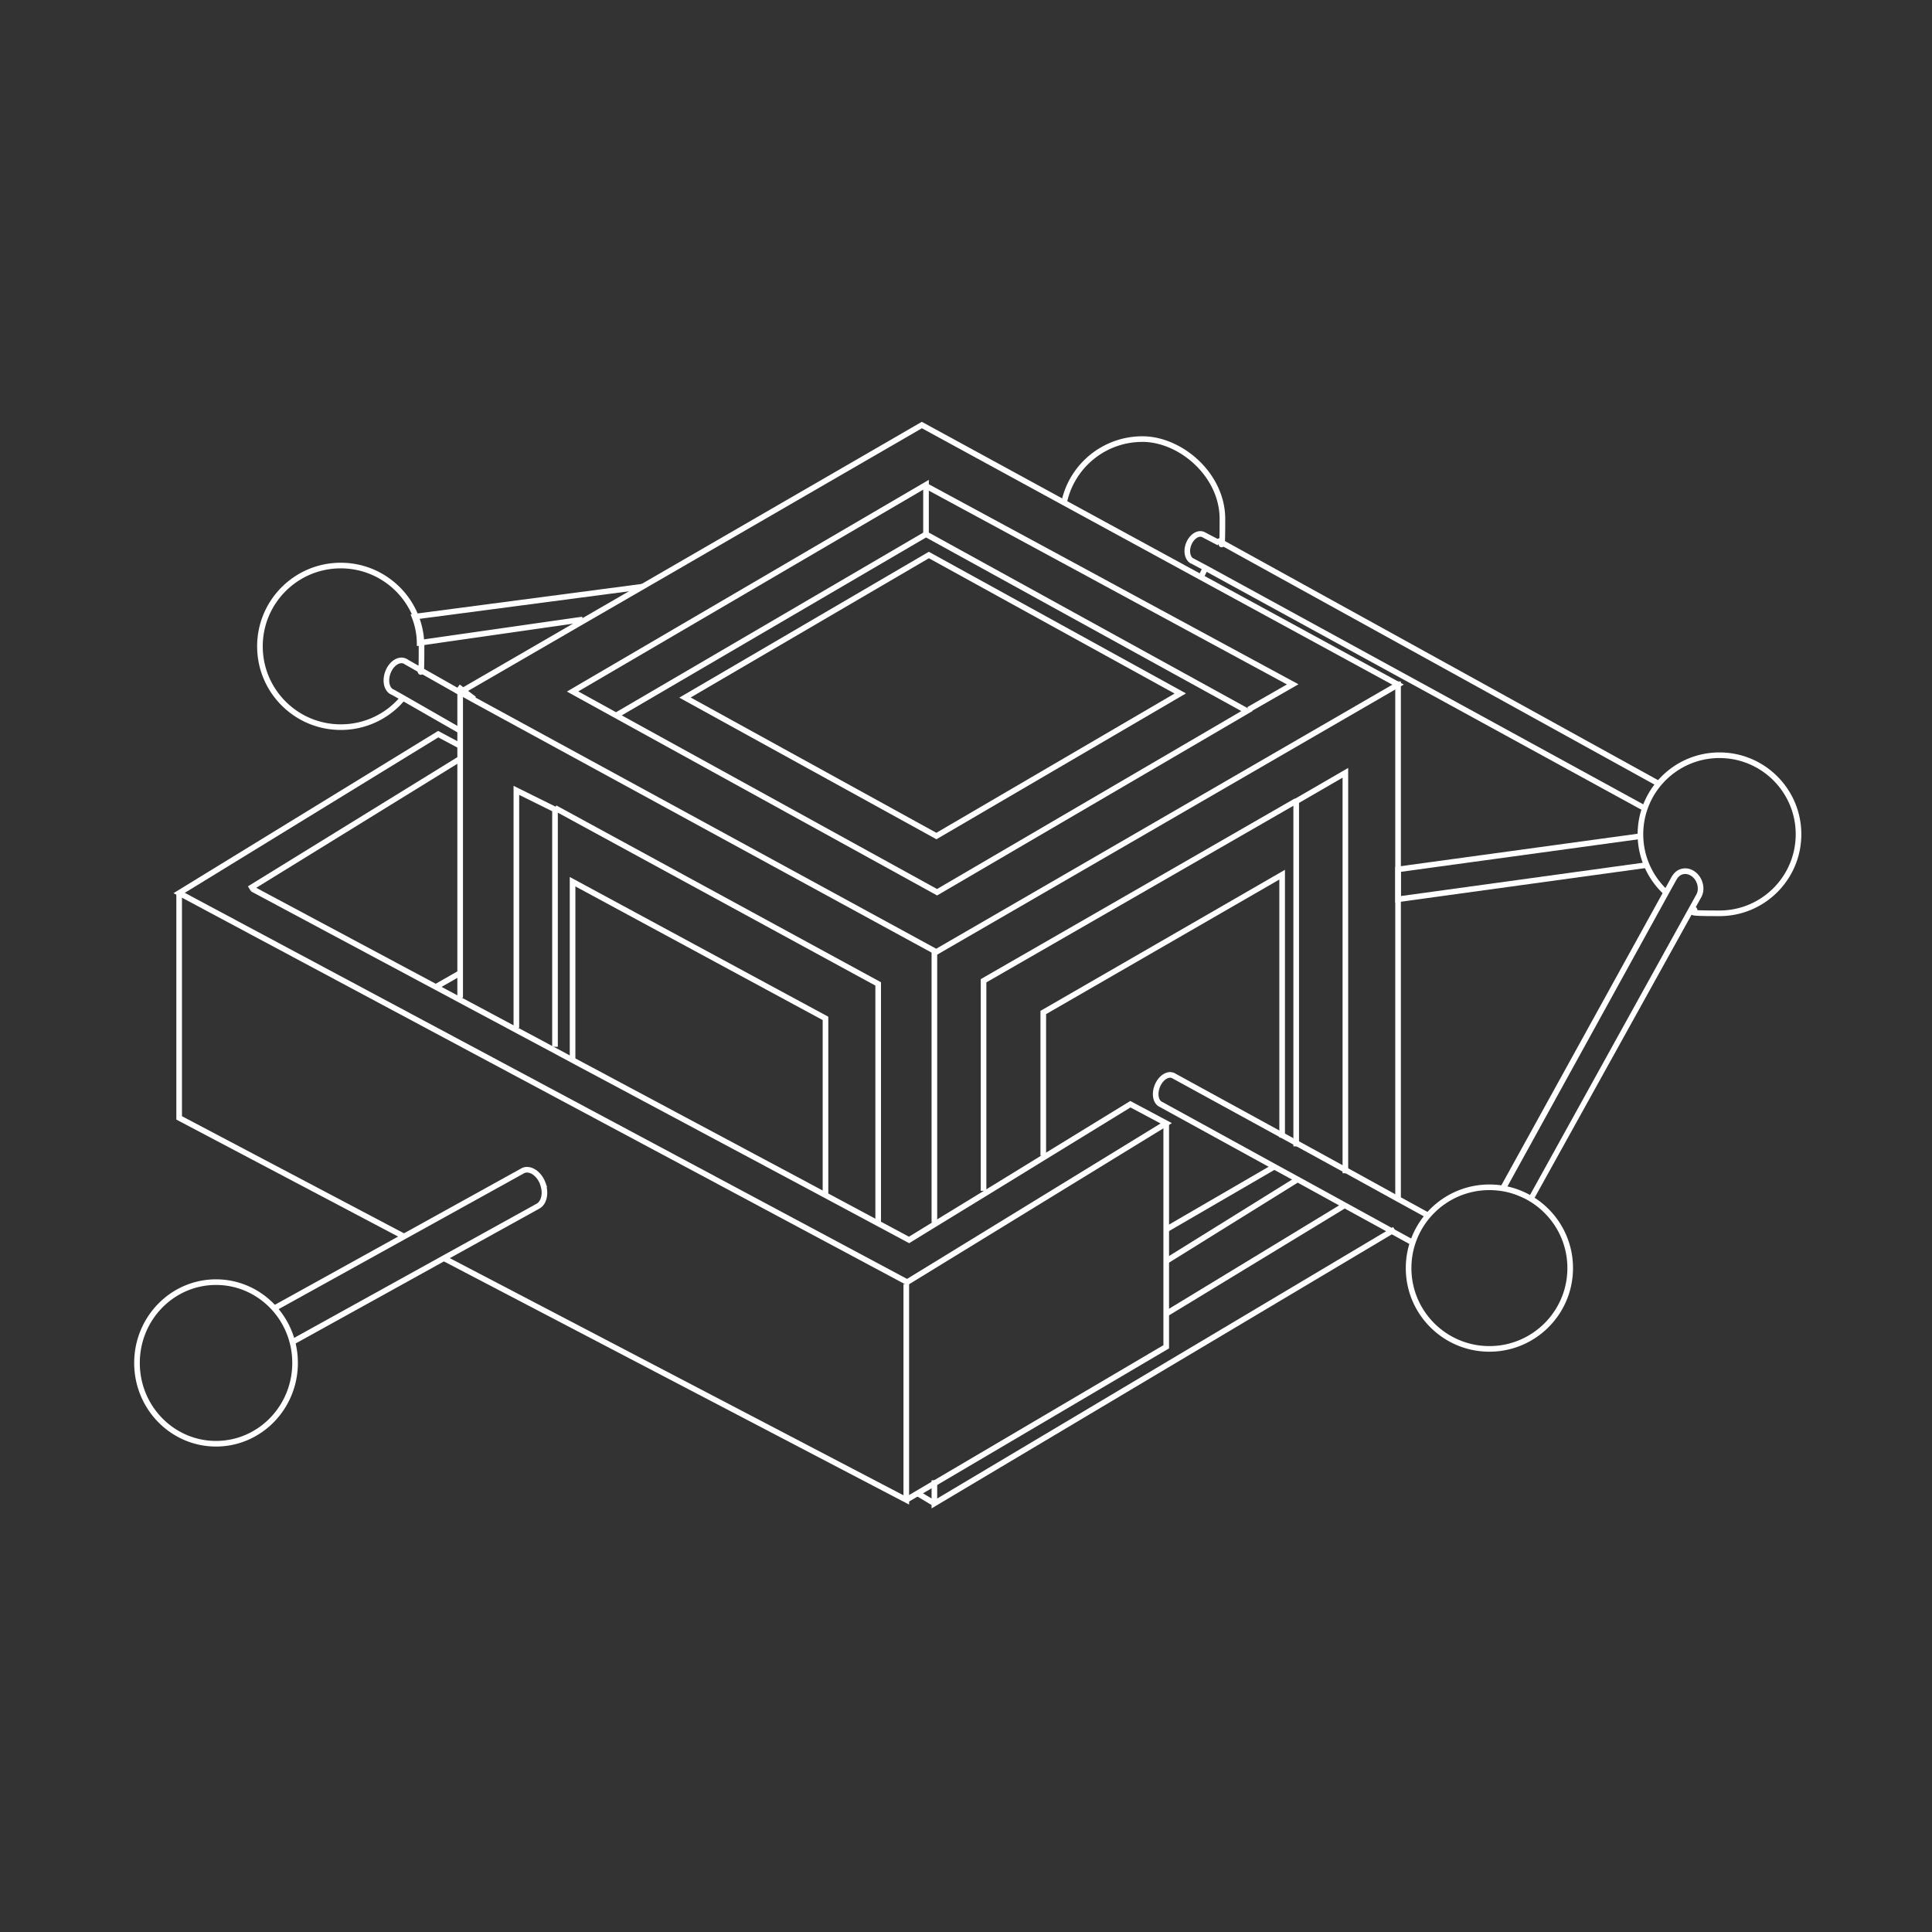 <svg xmlns="http://www.w3.org/2000/svg" width="550" height="550" fill="none" viewBox="0 0 550 550">
    <rect x="0" y="0" width="550" height="550" fill="#333333" stroke="none"/>
    <path fill="#fff" d="m264.412 157.08 73.209 40.317-71.033 41.523-73.209-40.317zm.024 1.84-67.815 39.641 69.944 38.519 67.814-39.642zm132.973 191.767L265.2 429.407V421.4h1.6v5.192l129.791-77.28z"/>
    <path fill="#fff" d="M331.2 382.945V320h1.6v63.859l-74.394 43.83-.812-1.378z"/>
    <path fill="#fff" d="m331.584 373.316 51-31 .832 1.368-51 31zM383.8 218.612V334h-1.6V221.388l-12.4 7.185v97.781h-1.6v-98.703zm-18 29.003v76.236h-1.6v-73.466l-66.4 38.314V329h-1.6v-41.225z"/>
    <path fill="#fff" d="m368.601 227.307.798 1.387-88.599 50.969V339h-1.6v-60.262zm.821 109.373-37 23-.844-1.359 37-23zm-37.824 12.628 31-18 .804 1.384-31 18zm-66.01 79.378-5-3 .824-1.372 5 3zM146.2 223.711l12.6 6.239V298h-1.6v-67.057l-9.4-4.654v66.299h-1.6z"/>
    <path fill="#fff" d="m158.382 229.297 92.418 50.329V348h-1.6v-67.423l-91.583-49.874z"/>
    <path fill="#fff" d="m162.2 249.658 73.6 39.782V340h-1.6v-49.606l-70.4-38.052v49.026h-1.6zm-30.803 28.036-7 4-.794-1.389 7-4zM70.58 252.319l60-37 .84 1.362-60 37zM50.2 254h1.6v63.758l63.573 33.534-.746 1.416L50.2 318.723zm75.429 104.709.742-1.418L257.2 425.679v-60.108h1.6v62.75z"/>
    <path fill="#fff" d="M152.763 333.179c1.132.835 2.081 2.146 2.622 3.73l.361 1.058h-.111c.492 2.429-.135 4.865-1.894 5.984l-.012.008-.204.119-69.8 38.622-.775-1.4 44.017-24.363 25.766-14.249.16-.094c1.122-.725 1.755-2.78.941-5.168l-.224-.655c-.455-.999-1.101-1.791-1.797-2.304-.829-.611-1.661-.788-2.345-.588q-.052.024-.093.04l-.048.02-.052.021c-.047.02-.057.028-.061.03l-.041.03-33.093 18.315-37.693 20.862-.775-1.399 37.693-20.863 33.012-18.269c.125-.085.242-.14.329-.177l.115-.048.068-.029.052-.026.056-.017c1.319-.422 2.698-.021 3.826.81m-21.888-138.307 4.608 3.49-.957 1.282-4.643-3.419z"/>
    <path fill="#fff" d="M115.358 187.393c.27.092.554.23.809.424l3.107 1.768.002.001 14.764 8.351h-3.077v-.735l-.357.631-12.119-6.855-.002-.001-3.216-1.83-.051-.041a1.3 1.3 0 0 0-.384-.201l-.015-.005-.015-.006c-.513-.195-1.181-.096-1.887.406-.702.498-1.363 1.35-1.761 2.452-.399 1.106-.443 2.187-.228 3.022.216.839.661 1.347 1.19 1.533l.068.024 2.705 1.535 16.47 9.44-.796 1.388-16.466-9.438-.003-.002-2.579-1.464c-1.139-.43-1.84-1.458-2.139-2.617-.305-1.187-.22-2.598.273-3.964.495-1.371 1.34-2.504 2.339-3.214.99-.703 2.212-1.035 3.368-.602m67.538-21.186.208 1.586-64.009 8.424a22 22 0 0 1 1.134 5.865l45.531-6.523.227 1.584-47.313 6.778-.013-.91a20.4 20.4 0 0 0-1.405-7.164l-.375-.952z"/>
    <path fill="#fff" d="m262.422 120.083 40.996 22.37 96.215 52.426-133.091 77.039-132.368-72.166-.007-.004-4.786-2.67 36.107-20.913 16.851-9.742zm.023 1.835-79.304 45.89-16.851 9.742-33.671 19.502 2.321 1.295.007.004 131.571 71.732 129.849-75.162-93.714-51.063zm84.942 31.382 125 69-.774 1.401-125-69z"/>
    <path fill="#fff" d="M340.594 153.213c-.585.415-1.144 1.127-1.493 2.054-.313.838-.366 1.662-.231 2.332.115.571.356.988.647 1.242h.01l4.084 2.175 124.773 68.282-.768 1.404-124.765-68.278-3.724-1.983h-.103l-.196-.123c-.829-.524-1.329-1.424-1.527-2.403-.198-.986-.108-2.114.302-3.209v-.001c.446-1.186 1.187-2.174 2.064-2.797.874-.62 1.964-.924 3.009-.536l.008.003.008.003c.216.086.394.174.599.295l4.098 2.139-.74 1.418-4.137-2.159-.019-.011a2.5 2.5 0 0 0-.382-.191c-.4-.145-.932-.072-1.517.344m-6.422 152.195c.234.072.41.187.509.254l31.925 17.482.002.001 4.071 2.241 14.033 7.702 14.033 7.737 8.64 4.736-.769 1.403-8.642-4.737-14.033-7.737-14.033-7.702-4.072-2.242-31.989-17.517-.031-.021-.065-.043-.036-.021-.009-.005-.059-.015-.059-.025c-.421-.183-1.005-.127-1.665.315-.653.437-1.291 1.206-1.704 2.217-.413 1.015-.502 2.013-.348 2.794.155.788.528 1.262.962 1.449l.034.015 32.811 18.023 6.75 3.689 32.601 17.898-.77 1.402-18.854-10.34-13.746-7.557-.002-.001-6.747-3.687-32.751-17.99c-1.044-.47-1.641-1.487-1.858-2.593-.222-1.126-.078-2.442.437-3.705.516-1.267 1.342-2.306 2.295-2.944.932-.624 2.075-.912 3.139-.476m133.005-68.2.217 1.585-68.594 9.395v6.894l70.091-9.645.218 1.585-71.909 9.896v-10.125zM265.2 348v-77h1.6v77z"/>
    <path fill="#fff" d="M398.8 194v147h-1.6V194zm-134.384-57.395v15.009l92.205 50.773-89.845 52.533-105.396-58.046zm-99.796 60.227 10.755 5.923 87.441-51.127v-12.233zm99.008-43.825-86.621 50.647 89.746 49.426 86.627-50.651z"/>
    <path fill="#fff" d="m263.38 137.296 44.028 23.811 16.112 8.731 46.124 24.963-13.774 7.893-.796-1.388 11.282-6.465-43.597-23.596-16.112-8.731-44.028-23.81zM130.2 284v-88h1.6v88z"/>
    <path fill="#fff" d="m124.718 208.079 6.784 3.611-.752 1.412-5.976-3.181-72.166 44.251 205.619 109.906 72.163-44.249-8.562-4.561-23.975 14.702-16.112 9.902-.001.001-14.201 8.686h-.001l-8.716 5.352-8.407-4.507-15.426-8.257-72.486-38.715-5.189-2.787-.002-.001-10.235-5.468-16.328-8.723-59.256-31.672.754-1.411 59.256 31.672 16.328 8.722 10.237 5.47.001.001 5.189 2.787 72.485 38.714 15.427 8.258 7.598 4.073 7.934-4.872h.001l14.2-8.686.002-.001 16.11-9.901 24.757-15.182 11.838 6.306-75.329 46.191L49.392 254.267zM97 161.8c-12.259 0-22.2 9.941-22.2 22.2s9.941 22.2 22.2 22.2a22.08 22.08 0 0 0 17.142-8.078l1.235 1.016A23.68 23.68 0 0 1 97 207.8c-13.143 0-23.8-10.657-23.8-23.8s10.657-23.8 23.8-23.8 23.8 10.657 23.8 23.8c0 3.174-.02 5.058-.061 6.127-.02.522-.046.891-.086 1.126a2 2 0 0 1-.046.202 1 1 0 0 1-.144.299.83.83 0 0 1-1.33.023c-.105-.132-.163-.286-.184-.341l-.001-.004a4 4 0 0 1-.085-.249l-.017-.055c-.048-.148-.084-.262-.12-.347l-.015-.034q0 .002.02.03a.6.6 0 0 0 .13.124c.049.034.12.075.211.101l.003-.017c.012-.069.025-.189.038-.38l-.826-.246a2 2 0 0 1 .205-.478c.069-.108.279-.397.667-.445.027-1.102.041-2.821.041-5.436 0-12.259-9.941-22.2-22.2-22.2m22.313 28.865a.8.8 0 0 0-.145.149c-.071.097-.093.181-.094.182l-.002.006a.8.8 0 0 0 .194.028.7.7 0 0 0 .524-.223zm1.137.217.005.01zM61.5 365.8c-11.968 0-21.7 9.923-21.7 22.2 0 12.278 9.732 22.2 21.7 22.2s21.7-9.922 21.7-22.2-9.732-22.2-21.7-22.2M38.2 388c0-13.128 10.415-23.8 23.3-23.8s23.3 10.672 23.3 23.8-10.415 23.8-23.3 23.8-23.3-10.672-23.3-23.8M424 338.8c-12.261 0-22.2 9.939-22.2 22.2s9.939 22.2 22.2 22.2 22.2-9.939 22.2-22.2-9.939-22.2-22.2-22.2M400.2 361c0-13.144 10.656-23.8 23.8-23.8s23.8 10.656 23.8 23.8-10.655 23.8-23.8 23.8c-13.144 0-23.8-10.655-23.8-23.8m-74.97-235.2c-10.5 0-19.26 7.324-21.449 17.108l-1.562-.35c2.35-10.502 11.749-18.358 23.011-18.358 5.679 0 11.561 2.649 16.016 6.879 4.46 4.235 7.554 10.118 7.554 16.654 0 3.137-.022 5.007-.067 6.076-.022.523-.051.896-.094 1.137v.001a1.2 1.2 0 0 1-.179.483.84.84 0 0 1-.63.368.84.84 0 0 1-.649-.239c-.142-.138-.217-.31-.24-.362l-.002-.005c-.036-.082-.069-.172-.096-.244l-.025-.069a4 4 0 0 0-.116-.299l-.011-.021.032.042c.02.023.213.242.562.214a.68.68 0 0 0 .437-.201l-.523-.162a.6.6 0 0 0-.139.234l.004-.022q.015-.076.03-.245l-.867-.269c.049-.158.114-.329.211-.478.08-.124.302-.417.714-.452.032-1.091.048-2.82.048-5.487 0-6.018-2.851-11.501-7.056-15.494-4.21-3.998-9.713-6.439-14.914-6.439m23.183 28.766-.009-.016zm-1.357.137.004-.017zm-.366-.146.001.002zm-5.39 9.056c.342-.619.676-1.26.966-1.93l1.468.635c-.319.737-.68 1.429-1.034 2.069z"/>
    <path fill="#fff" d="M478.438 247.408c2.576-.84 5.266.918 6.174 3.632.54 1.609.394 3.273-.399 4.564l-1.861 3.356-46.052 83.052-9.3-3.845 46.469-84.207 2.418-4.36.013-.024v-.021l.204-.296c.524-.838 1.324-1.538 2.334-1.851m4.656 4.14c-.705-2.11-2.633-3.12-4.164-2.617l-.007.002-.007.002c-.594.183-1.108.611-1.463 1.184l-.01.016-.016.024c-.058.135-.133.222-.16.254l-.002.002-.001.001-2.395 4.318L429 338l6.327 2.616 45.625-82.432 1.881-3.39.01-.016c.519-.837.663-2.004.252-3.229z"/>
    <path fill="#fff" d="M489.5 215.8c-11.983 0-21.7 9.717-21.7 21.7 0 6.49 2.849 12.326 7.383 16.31l-1.057 1.202c-4.865-4.276-7.926-10.544-7.926-17.512 0-12.866 10.434-23.3 23.3-23.3s23.3 10.434 23.3 23.3-10.433 23.3-23.3 23.3c-3.105 0-5.004-.029-6.137-.087-.561-.028-.968-.065-1.25-.118a1.8 1.8 0 0 1-.436-.128c-.112-.052-.433-.22-.529-.618a.9.9 0 0 1 .19-.781c.084-.104.182-.182.228-.219l.072-.055.006-.006.058-.044.034-.029-.004.004-.001.001c-.006.007-.068.077-.101.204a.63.63 0 0 0 .026.388l.495-1.382c.18.064.348.138.493.228.14.087.31.218.429.419a1 1 0 0 1 .138.526l.233.013c1.088.055 2.949.084 6.056.084 11.983 0 21.7-9.717 21.7-21.7s-9.717-21.7-21.7-21.7"/>
</svg>
